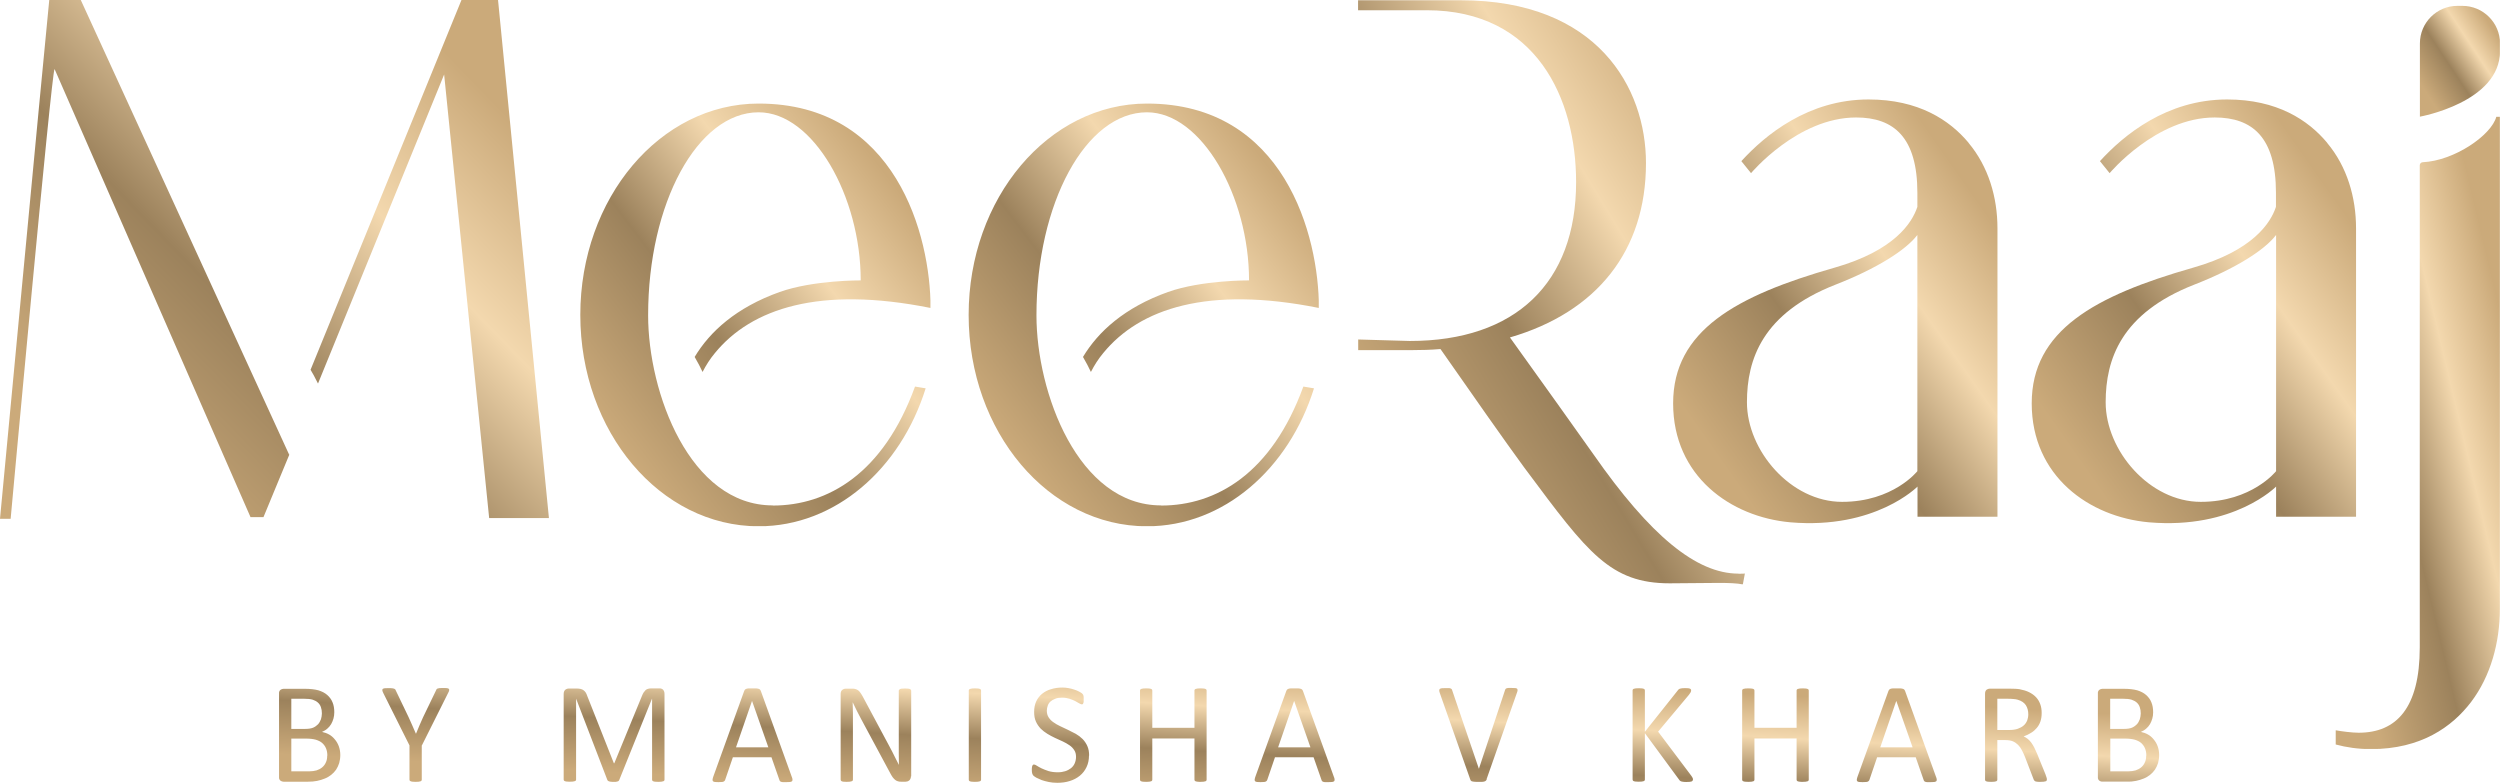 <?xml version="1.0" encoding="UTF-8"?><svg id="Layer_2" xmlns="http://www.w3.org/2000/svg" xmlns:xlink="http://www.w3.org/1999/xlink" viewBox="0 0 183.22 57.38"><defs><style>.cls-1{fill:none;}.cls-2{fill:url(#linear-gradient-8);}.cls-3{fill:url(#linear-gradient-7);}.cls-4{fill:url(#linear-gradient-5);}.cls-5{fill:url(#linear-gradient-6);}.cls-6{fill:url(#linear-gradient-9);}.cls-7{fill:url(#linear-gradient-4);}.cls-8{fill:url(#linear-gradient-3);}.cls-9{fill:url(#linear-gradient-2);}.cls-10{fill:url(#linear-gradient);}.cls-11{clip-path:url(#clippath-1);}.cls-12{clip-path:url(#clippath-3);}.cls-13{clip-path:url(#clippath-4);}.cls-14{clip-path:url(#clippath-2);}.cls-15{clip-path:url(#clippath-7);}.cls-16{clip-path:url(#clippath-6);}.cls-17{clip-path:url(#clippath-9);}.cls-18{clip-path:url(#clippath-8);}.cls-19{clip-path:url(#clippath-5);}.cls-20{fill:url(#linear-gradient-10);}.cls-21{clip-path:url(#clippath);}</style><clipPath id="clippath"><path class="cls-1" d="M56.63,37.04c-6.07,0-9.13-8.25-9.13-13.93,0-8.22,3.62-14.88,8.1-14.88,4,0,7.48,6.16,7.48,12.32,0,0-3.46-.03-5.94.85-3.19,1.14-5.12,2.91-6.23,4.76.22.38.43.77.58,1.1.25-.49.55-.96.9-1.38,2.68-3.28,7.68-4.94,15.81-3.31,0-5.29-2.53-14.98-12.6-14.98-7.22,0-13.07,6.93-13.07,15.49s5.85,15.49,13.07,15.49c5.62,0,10.4-4.21,12.24-10.11l-.78-.13c-2.32,6.38-6.39,8.72-10.42,8.72"/></clipPath><linearGradient id="linear-gradient" x1="44.31" y1="31.46" x2="66.39" y2="14.68" gradientUnits="userSpaceOnUse"><stop offset="0" stop-color="#cbaa7a"/><stop offset=".38" stop-color="#9c825c"/><stop offset=".7" stop-color="#f3d8ae"/><stop offset="1" stop-color="#cbaa7a"/></linearGradient><clipPath id="clippath-1"><path class="cls-1" d="M140.52,34.53s-1.77,2.25-5.52,2.25-6.97-3.75-6.97-7.3c0-3.17,1.15-6.52,6.47-8.61,3.03-1.18,5.18-2.54,6.02-3.65v17.31ZM144.27,10.46c-1.39-1.66-3.66-3.17-7.33-3.17-4.42,0-7.58,2.61-9.32,4.52l.71.88s3.41-4.08,7.7-4.08c2.77,0,4.49,1.46,4.49,5.52v1.03c-.39,1.18-1.69,3.21-6.08,4.46-7.22,2.06-11.82,4.61-11.82,9.94s4.21,8.33,8.6,8.72c6.22.53,9.31-2.62,9.31-2.62v2.21h5.86v-21.14c0-2.27-.66-4.52-2.12-6.26Z"/></clipPath><linearGradient id="linear-gradient-2" x1="123.81" y1="30.55" x2="145.41" y2="15.39" xlink:href="#linear-gradient"/><clipPath id="clippath-2"><path class="cls-1" d="M166.81,34.53s-1.77,2.25-5.52,2.25-6.97-3.75-6.97-7.3c0-3.17,1.15-6.52,6.47-8.61,3.03-1.18,5.18-2.54,6.02-3.65v17.31ZM170.55,10.46c-1.39-1.66-3.66-3.17-7.33-3.17-4.42,0-7.58,2.61-9.32,4.52l.71.88s3.41-4.08,7.7-4.08c2.77,0,4.49,1.46,4.49,5.52v1.03c-.39,1.18-1.69,3.21-6.08,4.46-7.22,2.06-11.82,4.61-11.82,9.94s4.21,8.33,8.6,8.72c6.22.53,9.31-2.62,9.31-2.62v2.21h5.86v-21.14c0-2.27-.66-4.52-2.12-6.26Z"/></clipPath><linearGradient id="linear-gradient-3" x1="150.1" y1="30.55" x2="171.7" y2="15.39" xlink:href="#linear-gradient"/><clipPath id="clippath-3"><path class="cls-1" d="M148.65,52.36c0-.27-.06-.49-.18-.68-.12-.18-.32-.32-.6-.4-.09-.03-.19-.04-.3-.05-.11-.01-.26-.02-.43-.02h-.76v2.29h.88c.24,0,.45-.03.62-.09.17-.06.32-.14.43-.24.12-.1.2-.23.26-.37.05-.14.08-.29.08-.46M150.01,57.14s0,.05-.02.07c-.01.02-.03.04-.07.05-.03.01-.08.02-.15.03-.06,0-.15.01-.25.01-.09,0-.17,0-.22-.01-.06,0-.1-.02-.14-.03-.03-.02-.06-.04-.08-.07-.02-.03-.04-.06-.05-.1l-.62-1.61c-.07-.18-.15-.35-.23-.5-.08-.15-.17-.28-.28-.39-.11-.11-.24-.2-.38-.26-.15-.06-.33-.09-.53-.09h-.61v2.9s0,.05-.02.07c-.02.02-.04.04-.07.05-.03.01-.08.02-.14.03-.06,0-.13.01-.22.01s-.16,0-.22-.01c-.06,0-.1-.02-.14-.03-.04-.01-.06-.03-.07-.05-.01-.02-.02-.04-.02-.07v-6.3c0-.14.04-.23.11-.29.07-.05.15-.08.23-.08h1.45c.17,0,.31,0,.43.01.11,0,.22.02.31.03.26.05.5.12.7.22.2.1.37.22.51.37.14.15.24.32.31.52.07.19.1.41.1.64s-.03.43-.09.61c-.06.18-.15.34-.27.48-.12.14-.25.26-.42.36-.16.1-.34.19-.54.26.11.05.21.11.31.19.09.08.18.17.25.27.08.11.15.23.22.36.07.14.14.29.21.46l.61,1.5c.05.13.08.22.09.27.01.05.02.09.02.12ZM138.97,51.38h0l-1.17,3.39h2.37l-1.19-3.39ZM141.9,56.96c.03.08.04.14.04.19,0,.05-.01.08-.04.11-.03.02-.08.04-.14.05-.06,0-.15.01-.26.01s-.2,0-.26,0c-.06,0-.11-.01-.15-.03-.03-.01-.06-.03-.07-.05-.02-.02-.03-.05-.04-.08l-.58-1.66h-2.83l-.56,1.64s-.02.06-.04.08c-.02.02-.04.04-.08.06-.03.02-.08.03-.14.03-.06,0-.14.01-.24.01s-.18,0-.25-.01c-.06,0-.11-.03-.14-.05-.03-.03-.04-.06-.04-.11,0-.05.02-.11.04-.19l2.28-6.32s.03-.07.06-.1c.02-.03.06-.04.1-.06.04-.01.1-.03.17-.03.07,0,.15,0,.26,0,.11,0,.2,0,.28,0,.07,0,.13.02.18.03.05.01.08.03.11.06.03.03.04.06.06.1l2.28,6.33ZM132.56,57.14s0,.05-.02.07c-.01.02-.04.04-.07.05-.04.01-.08.02-.14.03-.06,0-.13.01-.21.01-.09,0-.17,0-.22-.01-.06,0-.1-.02-.14-.03-.04-.01-.06-.03-.07-.05-.01-.02-.02-.04-.02-.07v-3.02h-3.09v3.02s0,.05-.02.07c-.01.02-.04.04-.07.05-.03.01-.08.02-.14.03-.06,0-.13.01-.22.01s-.16,0-.22-.01c-.06,0-.11-.02-.14-.03-.04-.01-.06-.03-.07-.05-.01-.02-.02-.04-.02-.07v-6.53s0-.05.02-.07c.01-.02.04-.04.07-.05.03-.01.08-.02.14-.03.06,0,.13-.01.22-.01s.16,0,.22.01c.06,0,.1.02.14.03.04.01.06.03.07.05.01.02.02.04.02.07v2.73h3.09v-2.73s0-.05.02-.07c.01-.02.04-.04.07-.05.04-.01.08-.02.14-.03.06,0,.13-.01.22-.01.08,0,.15,0,.21.01.06,0,.1.02.14.03.04.01.06.03.07.05.01.02.02.04.02.07v6.53ZM124.07,57.13s0,.05-.02.08c-.01.02-.04.04-.07.06-.04.01-.08.02-.14.03-.06,0-.14.01-.23.01-.12,0-.22,0-.3-.02-.08-.01-.13-.03-.17-.06-.04-.03-.07-.06-.09-.1l-2.5-3.4v3.4s0,.05-.02.07c-.01.02-.04.04-.07.05-.03.01-.08.02-.14.03-.06,0-.13.01-.22.01s-.16,0-.22-.01c-.06,0-.11-.02-.14-.03-.04-.01-.06-.03-.07-.05-.01-.02-.02-.05-.02-.07v-6.53s0-.05.02-.07c.01-.02.04-.04.07-.05.03-.01.08-.02.14-.03.06,0,.13-.01.22-.01s.16,0,.22.01c.06,0,.1.02.14.03.04.01.06.03.07.05.01.02.02.04.02.07v3.03l2.41-3.03s.04-.06.07-.08c.03-.02.06-.04.1-.05.04-.01.09-.02.15-.03.06,0,.13-.01.22-.01s.16,0,.22.01c.06,0,.1.02.13.03.03.01.06.03.07.05.01.02.02.04.02.07,0,.04-.01.09-.03.14-.02.04-.07.11-.13.19l-2.26,2.7,2.43,3.23c.06.09.1.15.11.19.01.03.02.06.02.08ZM108.96,57.12s-.03.07-.06.09c-.02.03-.06.04-.1.06-.04.01-.1.03-.17.03-.07,0-.15,0-.26,0-.08,0-.14,0-.2,0-.06,0-.11,0-.15-.01-.04,0-.08-.01-.11-.02-.03,0-.06-.02-.08-.03-.02-.01-.04-.03-.05-.05-.01-.02-.02-.04-.03-.07l-2.23-6.33c-.03-.08-.04-.14-.04-.19,0-.05.01-.08.04-.11.03-.02.08-.04.15-.05.07,0,.17-.01.29-.01.1,0,.18,0,.23,0,.06,0,.1.02.13.03.03.01.05.03.07.05.02.02.03.05.04.09l1.95,5.73h.01l1.9-5.72s.02-.07.04-.1c.01-.03.04-.04.07-.06.04-.01.08-.03.15-.03.06,0,.15,0,.25,0s.19,0,.26.01c.06,0,.11.03.13.05.02.03.03.06.03.11,0,.05-.02.11-.05.19l-2.22,6.32ZM94.84,51.38h0l-1.17,3.39h2.37l-1.19-3.39ZM97.77,56.96c.03.08.04.14.04.19,0,.05-.01.08-.04.11-.03.02-.08.04-.14.05-.06,0-.15.01-.26.01s-.2,0-.26,0c-.06,0-.11-.01-.15-.03-.03-.01-.06-.03-.07-.05-.02-.02-.03-.05-.04-.08l-.58-1.66h-2.83l-.56,1.64s-.02.06-.04.08c-.02.02-.04.04-.08.06-.03.02-.08.03-.14.03-.06,0-.14.01-.24.01s-.18,0-.25-.01c-.06,0-.11-.03-.14-.05-.03-.03-.04-.06-.04-.11,0-.05.02-.11.04-.19l2.28-6.32s.03-.07.06-.1c.02-.03.06-.04.1-.06.04-.01.1-.03.17-.03.07,0,.15,0,.26,0,.11,0,.2,0,.28,0,.07,0,.13.02.18.03.05.01.08.03.11.06.03.03.04.06.06.1l2.28,6.33ZM88.43,57.14s0,.05-.02.07c-.01.02-.04.04-.07.05-.04.01-.08.02-.14.03-.06,0-.13.01-.21.01-.09,0-.17,0-.22-.01-.06,0-.1-.02-.14-.03-.04-.01-.06-.03-.07-.05-.01-.02-.02-.04-.02-.07v-3.02h-3.09v3.02s0,.05-.02.07c-.01.02-.04.04-.07.05-.03.01-.08.02-.14.03-.06,0-.13.01-.22.01s-.16,0-.22-.01c-.06,0-.11-.02-.14-.03-.04-.01-.06-.03-.07-.05-.01-.02-.02-.04-.02-.07v-6.53s0-.05.02-.07c.01-.02.04-.04.07-.05.03-.01.08-.02.14-.03.06,0,.13-.01.22-.01s.16,0,.22.01c.06,0,.1.02.14.03.04.01.06.03.07.05.01.02.02.04.02.07v2.73h3.09v-2.73s0-.05.02-.07c.01-.02.04-.04.07-.05.04-.01.08-.02.14-.03.06,0,.13-.01.22-.01.08,0,.15,0,.21.01.06,0,.1.02.14.03.04.01.06.03.07.05.01.02.02.04.02.07v6.53ZM79.81,55.37c0,.32-.06.6-.18.85-.12.25-.28.46-.49.63-.21.17-.45.3-.74.39-.28.09-.59.13-.91.13-.23,0-.44-.02-.63-.06-.2-.04-.37-.09-.52-.14-.15-.06-.28-.12-.38-.17-.1-.06-.18-.11-.22-.15-.04-.04-.07-.1-.09-.16-.02-.06-.03-.15-.03-.26,0-.08,0-.14.01-.19,0-.05.02-.09.03-.12.01-.03.03-.05.05-.07.02-.01.04-.02.07-.02.05,0,.12.03.21.09.09.06.2.12.34.19.14.07.31.13.51.2.2.06.43.09.69.09.2,0,.38-.03.54-.08.16-.05.3-.13.42-.22.12-.1.21-.21.27-.35.06-.14.1-.3.1-.48,0-.19-.04-.36-.13-.49-.09-.14-.2-.26-.35-.36-.15-.1-.31-.2-.49-.28-.19-.09-.37-.17-.57-.26-.19-.09-.38-.19-.56-.3-.18-.11-.35-.24-.49-.38-.14-.15-.26-.32-.35-.52-.09-.2-.13-.43-.13-.71s.05-.54.15-.76c.1-.22.25-.41.43-.56.19-.15.4-.27.66-.34.25-.08.53-.12.82-.12.15,0,.3.01.45.04.15.03.3.06.43.11.13.04.25.09.36.15.1.05.17.1.21.13.03.03.06.06.07.08.01.02.02.04.03.07,0,.03.01.07.02.11,0,.04,0,.1,0,.16,0,.06,0,.12,0,.17,0,.05-.01.09-.03.12,0,.03-.02.06-.04.07-.02.02-.04.02-.07.02-.04,0-.1-.03-.18-.07-.08-.05-.18-.1-.3-.17-.12-.06-.26-.12-.42-.17-.16-.05-.34-.08-.55-.08-.19,0-.35.02-.49.08-.14.05-.26.12-.35.2-.09.08-.16.18-.2.3-.04.12-.07.24-.07.37,0,.19.04.35.13.49.09.14.2.26.35.36.15.11.31.2.5.29.18.09.38.18.57.27.19.09.38.19.57.29.19.11.35.23.5.38.15.15.26.32.35.52.09.2.13.43.13.7ZM71.9,57.14s0,.05-.02.07c-.01.02-.04.04-.07.05-.03.01-.08.02-.14.03-.06,0-.13.01-.22.01s-.16,0-.22-.01c-.06,0-.11-.02-.14-.03-.04-.01-.06-.03-.07-.05-.01-.02-.02-.04-.02-.07v-6.53s0-.05.02-.07c.02-.02.04-.04.08-.05.04-.01.08-.02.14-.03.06,0,.13-.01.21-.01.09,0,.16,0,.22.01.06,0,.1.02.14.03.04.01.06.03.07.05.01.02.02.04.02.07v6.53ZM66.76,56.9c0,.07-.01.13-.04.18-.02.05-.05.09-.09.12-.04.03-.08.05-.13.07-.05.01-.09.02-.14.02h-.3c-.09,0-.18,0-.25-.03-.07-.02-.14-.05-.2-.1-.06-.05-.13-.12-.19-.2-.06-.09-.13-.2-.2-.34l-2.08-3.87c-.11-.2-.22-.41-.33-.63-.11-.22-.21-.43-.31-.64h-.01c0,.25.01.51.02.77,0,.26,0,.52,0,.78v4.11s0,.05-.02.07c-.02.02-.04.04-.08.05-.04.01-.08.02-.14.03-.06,0-.13.01-.22.01s-.16,0-.22-.01c-.06,0-.1-.02-.13-.03-.03-.01-.06-.03-.07-.05-.01-.02-.02-.05-.02-.07v-6.28c0-.14.04-.24.12-.3.08-.06.17-.09.26-.09h.45c.1,0,.19,0,.26.03.07.02.13.05.19.09.06.04.11.1.16.17.05.07.11.16.17.27l1.6,2.99c.1.18.19.36.29.54.09.17.18.34.27.51.08.17.17.33.25.5.08.16.17.33.25.49h0c0-.28-.01-.57-.01-.87,0-.3,0-.59,0-.87v-3.69s0-.05.02-.07c.02-.02.04-.04.08-.06.04-.02.08-.03.14-.03.06,0,.13-.01.23-.01.08,0,.15,0,.21.01.06,0,.11.02.14.03.03.02.06.03.07.06.01.02.02.04.02.07v6.27ZM55.11,51.38h0l-1.17,3.39h2.37l-1.19-3.39ZM58.04,56.96c.03.08.04.14.04.19,0,.05-.01.08-.04.11-.03.02-.08.04-.14.05-.06,0-.15.01-.26.01s-.2,0-.26,0c-.06,0-.11-.01-.15-.03-.03-.01-.06-.03-.07-.05-.02-.02-.03-.05-.04-.08l-.58-1.66h-2.83l-.56,1.64s-.02.06-.04.08c-.02.02-.04.04-.08.06-.03.02-.08.03-.14.03-.06,0-.14.01-.24.01s-.18,0-.25-.01c-.06,0-.11-.03-.14-.05-.03-.03-.04-.06-.04-.11,0-.05.02-.11.04-.19l2.28-6.32s.03-.07.06-.1c.02-.03.06-.04.1-.06.04-.01.1-.03.17-.03.07,0,.15,0,.26,0,.11,0,.2,0,.28,0,.07,0,.13.02.18.03.05.01.08.03.11.06.03.03.04.06.06.1l2.28,6.33ZM48.7,57.14s0,.05-.02.07c-.01.02-.04.04-.08.05-.04.01-.08.02-.14.03-.06,0-.13.01-.22.01-.08,0-.16,0-.22-.01-.06,0-.11-.02-.14-.03-.03-.01-.06-.03-.07-.05-.01-.02-.02-.04-.02-.07v-5.93h-.01l-2.4,5.96s-.03.04-.04.06c-.02.02-.05.03-.08.04-.04.01-.08.02-.13.03-.05,0-.11,0-.18,0-.07,0-.14,0-.19-.01-.05,0-.1-.02-.13-.03-.04-.01-.06-.03-.08-.04-.02-.02-.03-.04-.04-.06l-2.29-5.96h0v5.93s0,.05-.02.07c-.01.02-.04.04-.08.05-.04.01-.08.02-.14.03-.06,0-.13.01-.22.01s-.16,0-.22-.01c-.06,0-.1-.02-.14-.03-.03-.01-.06-.03-.07-.05-.01-.02-.02-.04-.02-.07v-6.26c0-.15.04-.25.12-.32.08-.06.17-.09.26-.09h.56c.11,0,.21.01.3.03.09.02.16.05.22.1.06.05.12.1.16.17.04.07.08.15.11.25l1.95,4.93h.03l2.02-4.92c.04-.1.08-.19.13-.27.05-.07.1-.13.15-.18.05-.04.12-.08.18-.09.07-.02.15-.03.24-.03h.58c.05,0,.1,0,.15.02.05.02.09.04.12.07.03.03.06.08.08.13.02.05.03.11.03.19v6.26ZM30.91,54.63v2.51s0,.05-.02.07c-.01.02-.04.04-.07.05-.04.01-.08.02-.14.03-.06,0-.13.01-.21.01-.09,0-.16,0-.22-.01-.06,0-.11-.02-.14-.03-.04-.01-.06-.03-.08-.05-.01-.02-.02-.04-.02-.07v-2.51l-1.92-3.84c-.04-.08-.06-.14-.07-.19,0-.05,0-.08.03-.11.03-.02.07-.04.14-.05.07,0,.16-.01.28-.01.1,0,.19,0,.25.01.06,0,.12.02.15.03.04.01.07.03.09.05.02.02.04.05.05.09l.94,1.96c.09.19.17.38.26.58.09.2.18.41.27.62h.01c.08-.2.16-.4.25-.6.09-.2.17-.4.26-.59l.95-1.97s.03-.07.04-.09c.02-.03.05-.04.08-.06.03-.01.08-.02.14-.03.06,0,.13-.01.23-.01.13,0,.22,0,.3.01.07,0,.12.03.15.05.03.03.04.06.03.11,0,.04-.03.11-.07.18l-1.92,3.84ZM23.99,55.38c0-.2-.03-.38-.1-.54-.06-.15-.16-.28-.28-.39-.13-.11-.28-.18-.47-.24-.19-.05-.42-.08-.71-.08h-1.08v2.4h1.31c.21,0,.39-.03.54-.07.15-.05.29-.12.41-.22.12-.1.21-.22.27-.36.07-.14.1-.31.1-.5ZM23.59,52.28c0-.17-.02-.31-.07-.45-.04-.13-.12-.25-.22-.34-.1-.09-.23-.16-.38-.21-.16-.05-.37-.07-.63-.07h-.94v2.21h1.03c.24,0,.42-.03.57-.09.14-.06.26-.15.36-.25.09-.1.16-.23.21-.36.04-.14.07-.28.07-.43ZM24.94,55.33c0,.21-.03.41-.08.59-.06.18-.13.34-.23.49-.1.14-.22.27-.36.38-.14.11-.29.2-.47.27-.17.07-.36.13-.56.17-.2.04-.43.06-.68.06h-1.78c-.08,0-.16-.03-.23-.08-.07-.06-.11-.15-.11-.29v-6.07c0-.14.04-.23.11-.29.07-.05.15-.08.23-.08h1.55c.41,0,.74.04,1,.11.26.08.48.19.65.34.17.15.31.33.39.54.09.21.13.46.13.73,0,.16-.02.32-.06.46-.04.15-.1.28-.17.41-.08.13-.17.24-.28.33-.11.1-.25.18-.39.24.19.04.36.1.52.19.16.09.3.21.42.36.12.14.22.31.29.5.07.19.11.41.11.64Z"/></clipPath><linearGradient id="linear-gradient-4" x1="84.96" y1="58.81" x2="85.53" y2="48.48" xlink:href="#linear-gradient"/><clipPath id="clippath-4"><path class="cls-1" d="M157.3,55.38c0-.2-.03-.38-.1-.54-.06-.15-.16-.28-.28-.39-.13-.11-.28-.18-.47-.24-.19-.05-.42-.08-.71-.08h-1.08v2.4h1.31c.21,0,.39-.03.54-.07.15-.05.29-.12.41-.22.12-.1.21-.22.27-.36.07-.14.1-.31.1-.5M156.89,52.28c0-.17-.02-.31-.07-.45-.04-.13-.12-.25-.22-.34-.1-.09-.23-.16-.38-.21-.16-.05-.37-.07-.63-.07h-.94v2.21h1.03c.24,0,.42-.03.57-.09.14-.06.26-.15.36-.25.09-.1.16-.23.21-.36.04-.14.07-.28.07-.43ZM158.24,55.33c0,.21-.03.41-.08.59-.06.18-.13.34-.23.49-.1.14-.22.27-.36.38-.14.11-.29.2-.47.27-.17.07-.36.13-.56.17-.2.04-.43.06-.68.06h-1.78c-.08,0-.16-.03-.23-.08-.07-.06-.11-.15-.11-.29v-6.07c0-.14.04-.23.11-.29.07-.05.15-.08.23-.08h1.55c.41,0,.74.04,1,.11.26.08.48.19.65.34.17.15.31.33.39.54.09.21.13.46.13.73,0,.16-.02.32-.06.46-.04.15-.1.28-.17.41-.08.13-.17.24-.28.33-.11.1-.25.18-.39.24.19.04.36.1.52.19.16.09.3.21.42.36.12.14.22.31.29.5.07.19.11.41.11.64Z"/></clipPath><linearGradient id="linear-gradient-5" x1="155.51" y1="62.73" x2="156.08" y2="52.4" xlink:href="#linear-gradient"/><clipPath id="clippath-5"><path class="cls-1" d="M183.22,3.76v-.58c0-1.52-1.24-2.75-2.76-2.75h-.36c-1.52,0-2.75,1.24-2.75,2.75v5.37s5.87-1.05,5.87-4.8"/></clipPath><linearGradient id="linear-gradient-6" x1="177.51" y1="6.33" x2="183.05" y2="2.66" xlink:href="#linear-gradient"/><clipPath id="clippath-6"><path class="cls-1" d="M182.95,8.56c-.36,1.34-3.06,3.22-5.4,3.33-.12.01-.21.1-.21.23v35.32c0,4.45-1.71,6.26-4.48,6.26-.48,0-1.24-.1-1.69-.18v1.04c.81.22,1.68.34,2.6.34,3.66,0,5.94-1.63,7.33-3.45,1.44-1.9,2.11-4.37,2.11-6.83V8.56h-.26Z"/></clipPath><linearGradient id="linear-gradient-7" x1="169.47" y1="33.57" x2="184.92" y2="29.89" xlink:href="#linear-gradient"/><clipPath id="clippath-7"><path class="cls-1" d="M127.41,42.04c-3.08,0-6.46-2.77-10.62-8.73-1.2-1.71-3.76-5.27-6.13-8.58,6.36-1.85,9.97-6.34,9.97-12.78C120.63,6.44,117.08.02,107.05.02h-7.52v.73h5.03c8.06,0,10.95,6.51,10.95,12.6,0,7.39-4.45,11.64-12.19,11.64l-3.78-.11v.78h3.91c.72,0,1.42-.02,2.12-.08,2.17,3.11,4.84,6.92,6.15,8.7l.18.24c4.46,5.99,6.12,8.23,10.47,8.23.63,0,3.27-.03,3.57-.03.72,0,1.38.02,1.79.11l.15-.8s-.09.02-.47.02"/></clipPath><linearGradient id="linear-gradient-8" x1="99.65" y1="29.95" x2="127.76" y2="12.88" xlink:href="#linear-gradient"/><clipPath id="clippath-8"><path class="cls-1" d="M85.09,37.04c-6.07,0-9.13-8.25-9.13-13.93,0-8.22,3.62-14.88,8.1-14.88,4,0,7.48,6.16,7.48,12.32,0,0-3.46-.03-5.94.85-3.19,1.14-5.12,2.91-6.23,4.76.22.38.43.77.58,1.1.25-.49.55-.96.9-1.38,2.68-3.28,7.68-4.94,15.81-3.31,0-5.29-2.53-14.98-12.6-14.98-7.22,0-13.07,6.93-13.07,15.49s5.85,15.49,13.07,15.49c5.62,0,10.4-4.21,12.24-10.11l-.78-.13c-2.32,6.38-6.39,8.72-10.42,8.72"/></clipPath><linearGradient id="linear-gradient-9" x1="72.77" y1="31.46" x2="94.85" y2="14.68" xlink:href="#linear-gradient"/><clipPath id="clippath-9"><path class="cls-1" d="M23.31,28.1l9.24-22.64,3.3,32.51h4.38L36.5,0h-2.68l-11.06,27.1c.14.23.32.55.54,1M.78,38.02S3.79,5.09,4,5.06l14.36,32.84h.95c.07-.17,2.45-5.93,1.89-4.56L5.92,0h-2.31C3.11,5.06,0,38.02,0,38.02h.78Z"/></clipPath><linearGradient id="linear-gradient-10" x1="6.06" y1="32.64" x2="34.18" y2="5.37" xlink:href="#linear-gradient"/></defs><g id="Layer_1-2"><g class="cls-21"><rect class="cls-10" x="42.51" y="7.59" width="25.68" height="30.97"/></g><g class="cls-11"><rect class="cls-9" x="122.62" y="7.29" width="23.77" height="31.52"/></g><g class="cls-14"><rect class="cls-8" x="148.9" y="7.29" width="23.77" height="31.52"/></g><g class="cls-12"><rect class="cls-7" x="20.45" y="50.37" width="129.56" height="7"/></g><g class="cls-13"><rect class="cls-4" x="153.75" y="50.47" width="4.49" height="6.81"/></g><g class="cls-19"><rect class="cls-5" x="177.34" y=".43" width="5.87" height="8.12"/></g><g class="cls-16"><rect class="cls-3" x="171.18" y="8.56" width="12.04" height="46.33"/></g><g class="cls-15"><rect class="cls-2" x="99.53" y=".02" width="28.35" height="42.8"/></g><g class="cls-18"><rect class="cls-6" x="70.97" y="7.59" width="25.68" height="30.97"/></g><g class="cls-17"><rect class="cls-20" width="40.23" height="38.02"/></g></g></svg>